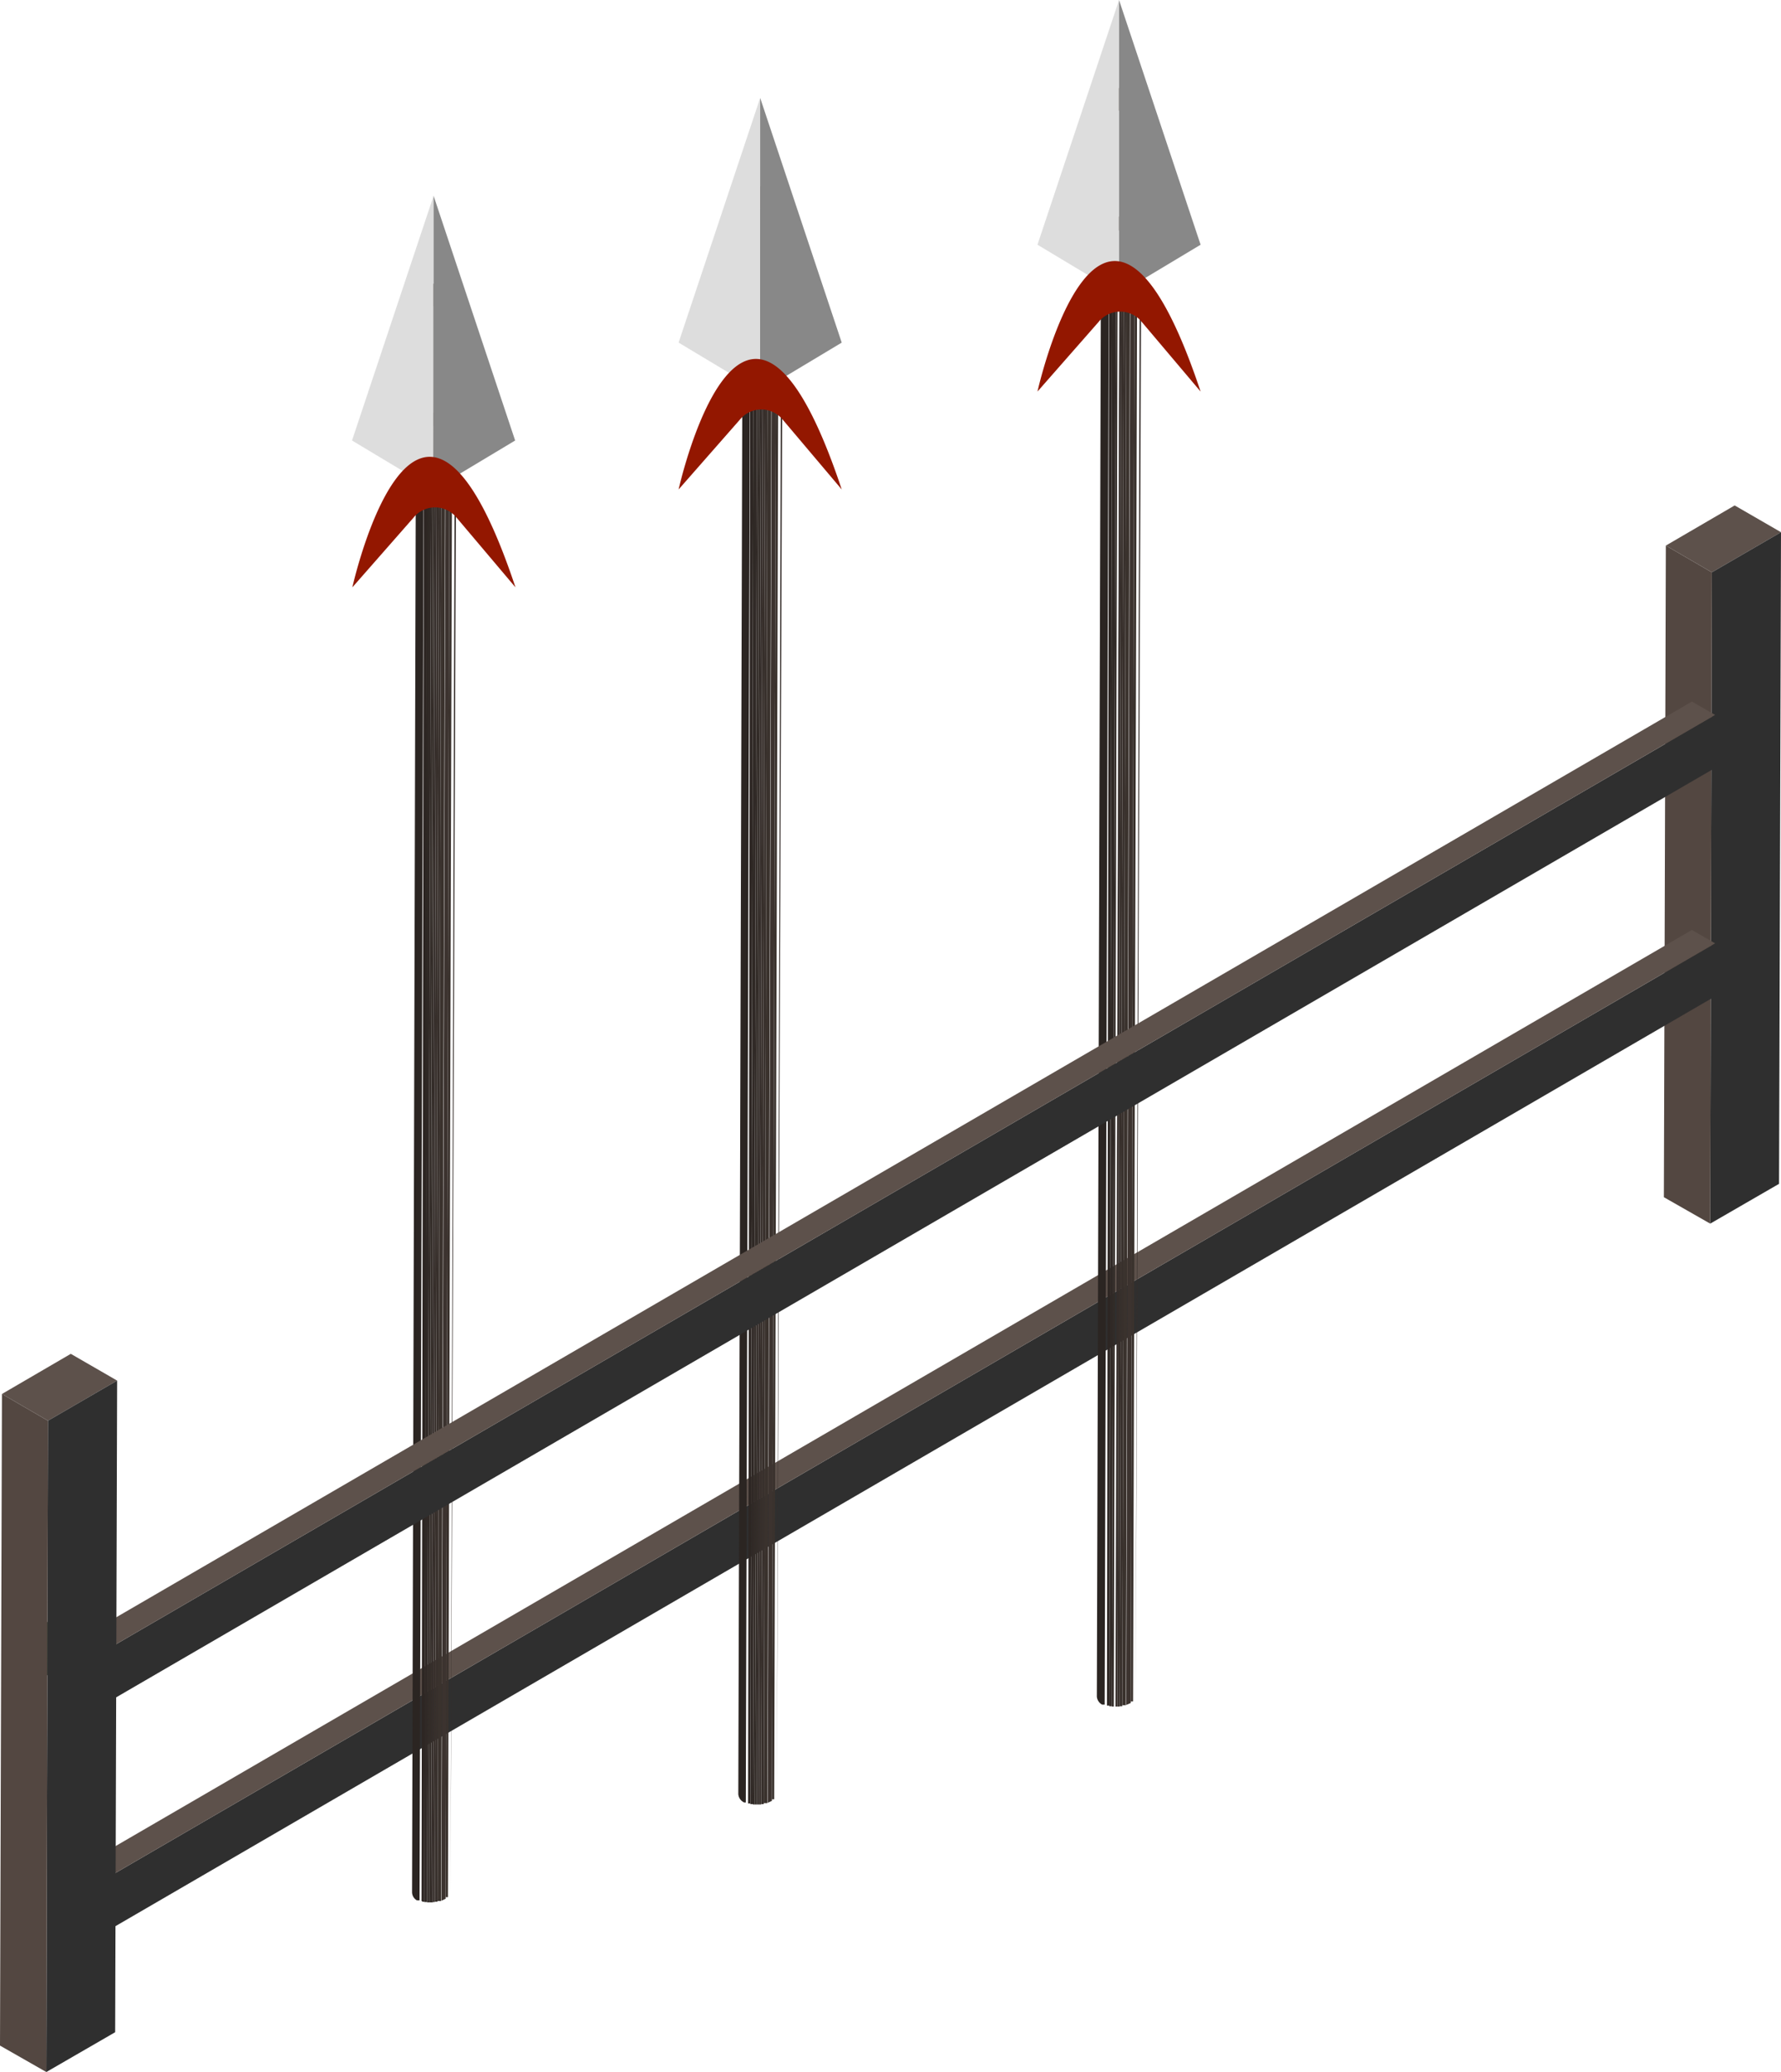 <svg xmlns="http://www.w3.org/2000/svg" xmlns:xlink="http://www.w3.org/1999/xlink" viewBox="0 0 54.59 63.5"><defs><style>.cls-1{fill:none;}.cls-2{fill:#1c3c28;}.cls-3{fill:#5d514b;}.cls-4{fill:#2f2f2f;}.cls-5{fill:#534741;}.cls-6{isolation:isolate;}.cls-7{clip-path:url(#clip-path);}.cls-8{fill:#302926;}.cls-9{fill:#322b27;}.cls-10{fill:#332c28;}.cls-11{fill:#352d2a;}.cls-12{fill:#372f2b;}.cls-13{fill:#38302c;}.cls-14{fill:#3a322d;}.cls-15{fill:#3c332f;}.cls-16{fill:#2e2824;}.cls-17{fill:#2d2623;}.cls-18{fill:#2b2522;}.cls-19{fill:#483d38;}.cls-20{fill:#ddd;}.cls-21{fill:#888;}.cls-22{fill:#931700;}.cls-23{clip-path:url(#clip-path-2);}.cls-24{clip-path:url(#clip-path-3);}</style><clipPath id="clip-path"><path class="cls-1" d="M24,6.05,23.82,55a.29.29,0,0,1-.17.24.89.89,0,0,1-.84,0,.31.31,0,0,1-.18-.25L22.77,6a.31.31,0,0,0,.18.25.89.89,0,0,0,.84,0A.28.28,0,0,0,24,6.05Z"/></clipPath><clipPath id="clip-path-2"><path class="cls-1" d="M35,3,34.83,52a.31.31,0,0,1-.18.25.91.91,0,0,1-.85,0,.31.31,0,0,1-.18-.25L33.76,3a.31.31,0,0,0,.18.25.91.91,0,0,0,.85,0A.31.31,0,0,0,35,3Z"/></clipPath><clipPath id="clip-path-3"><path class="cls-1" d="M14,9,13.82,58a.31.31,0,0,1-.17.25.94.94,0,0,1-.85,0,.29.29,0,0,1-.17-.25L12.76,9a.31.31,0,0,0,.18.25.94.94,0,0,0,.85,0A.31.31,0,0,0,14,9Z"/></clipPath></defs><title>资源 4</title><g id="图层_2" data-name="图层 2"><g id="图层_1-2" data-name="图层 1"><polygon class="cls-2" points="2.73 57.87 2.73 59.5 2.02 59.09 2.02 57.46 2.73 57.87"/><polygon class="cls-2" points="1.73 49.87 1.73 51.5 1.02 51.09 1.02 49.46 1.73 49.87"/><polygon class="cls-3" points="54.59 16.31 52.47 17.54 51.06 16.72 53.17 15.49 54.59 16.31"/><polygon class="cls-4" points="54.59 16.31 54.53 36.28 52.42 37.5 52.47 17.54 54.59 16.31"/><polygon class="cls-5" points="52.47 17.54 52.42 37.5 51 36.69 51.06 16.72 52.47 17.54"/><polygon class="cls-5" points="14.92 12.85 13.99 13.7 13.06 12.85 13.99 12 14.92 12.85"/><polygon class="cls-4" points="2.73 57.87 52.57 28.91 52.56 30.54 2.73 59.5 2.73 57.87"/><polygon class="cls-3" points="2.02 57.46 51.86 28.5 52.57 28.91 2.73 57.87 2.02 57.46"/><polygon class="cls-5" points="24.92 9.85 23.99 10.7 23.06 9.85 23.99 9 24.92 9.85"/><g class="cls-6"><g class="cls-6"><g class="cls-7"><g class="cls-6"><polyline class="cls-8" points="23.96 6.05 23.82 54.96 23.82 54.96 23.96 6.05 23.96 6.05"/><path class="cls-9" d="M24,6.05,23.82,55v0L24,6.09v0"/><path class="cls-10" d="M24,6.09,23.82,55v0L24,6.12v0"/><path class="cls-11" d="M24,6.12,23.81,55l0,0,.14-48.91,0,0"/><path class="cls-12" d="M23.93,6.16l-.14,48.91,0,0,.14-48.91,0,0"/><path class="cls-13" d="M23.91,6.19,23.77,55.1l0,0,.14-48.91,0,0"/><path class="cls-14" d="M23.87,6.23l-.14,48.91a.18.18,0,0,1-.07,0L23.8,6.28a.18.18,0,0,0,.07,0"/><path class="cls-15" d="M23.8,6.28l-.14,48.91h0l-.13.06.14-48.91.13-.06h0"/><path class="cls-14" d="M23.66,6.35l-.14,48.91-.11,0,.13-48.91.12,0"/><path class="cls-13" d="M23.54,6.38l-.13,48.91h-.08l.14-48.91h.07"/><path class="cls-12" d="M23.47,6.39,23.33,55.3h-.07L23.4,6.39h.07"/><path class="cls-11" d="M23.4,6.39,23.26,55.3H23.2l.14-48.91h.06"/><path class="cls-10" d="M23.34,6.39,23.2,55.3h-.06l.14-48.91h.06"/><path class="cls-9" d="M23.28,6.39,23.14,55.3h-.06l.14-48.91h.06"/><path class="cls-8" d="M23.22,6.38l-.14,48.91H23l.14-48.91h.06"/><path class="cls-16" d="M23.16,6.37,23,55.28H23L23.1,6.36h.06"/><path class="cls-17" d="M23.1,6.36,23,55.27l-.07,0L23,6.33l.07,0"/><path class="cls-18" d="M23,6.33l-.14,48.91-.08,0a.31.31,0,0,1-.18-.25L22.77,6a.31.31,0,0,0,.18.25l.08,0"/></g></g></g><path class="cls-19" d="M23.79,5.8c.23.14.23.36,0,.49a.89.89,0,0,1-.84,0c-.24-.13-.24-.35,0-.49A1,1,0,0,1,23.79,5.8Z"/></g><polygon class="cls-20" points="23.3 12 20.8 10.5 23.3 3 23.3 12"/><polyline class="cls-21" points="23.3 12 25.8 10.5 23.3 3"/><path class="cls-22" d="M20.8,15s2-9,5,0L24,12.87a.85.85,0,0,0-1.33,0Z"/><polygon class="cls-5" points="35.92 6.85 34.99 7.7 34.06 6.85 34.99 6 35.92 6.85"/><g class="cls-6"><g class="cls-6"><g class="cls-23"><g class="cls-6"><polyline class="cls-8" points="34.97 3.04 34.83 51.95 34.83 51.96 34.97 3.05 34.97 3.04"/><path class="cls-9" d="M35,3.05,34.83,52s0,0,0,0L35,3.08v0"/><path class="cls-10" d="M35,3.08,34.82,52a0,0,0,0,1,0,0L35,3.12a.08.08,0,0,0,0,0"/><path class="cls-11" d="M35,3.12,34.81,52s0,0,0,0l.14-48.91v0"/><path class="cls-12" d="M34.94,3.15,34.8,52.06l0,0,.14-48.91,0,0"/><path class="cls-13" d="M34.91,3.19,34.77,52.1l0,0,.14-48.91,0,0"/><path class="cls-14" d="M34.87,3.23l-.14,48.91a.18.18,0,0,1-.07,0l.13-48.91.08,0"/><path class="cls-15" d="M34.79,3.28l-.13,48.91h0l-.14.06.14-48.91.14-.06h0"/><path class="cls-14" d="M34.65,3.35l-.14,48.91-.11,0,.14-48.91.11,0"/><path class="cls-13" d="M34.54,3.38,34.4,52.29h-.08l.14-48.91h.08"/><path class="cls-12" d="M34.46,3.39,34.32,52.3h-.07l.14-48.91h.07"/><path class="cls-11" d="M34.39,3.39,34.25,52.3h-.06l.14-48.91h.06"/><path class="cls-10" d="M34.33,3.39,34.19,52.3h0l.13-48.91h.06"/><path class="cls-9" d="M34.27,3.39,34.14,52.3h-.06l.14-48.91h.05"/><path class="cls-8" d="M34.22,3.38l-.14,48.91H34l.14-48.91h.06"/><path class="cls-16" d="M34.16,3.37,34,52.28H34L34.1,3.36h.06"/><path class="cls-17" d="M34.1,3.36,34,52.27l-.07,0L34,3.33l.07,0"/><path class="cls-18" d="M34,3.33l-.14,48.91-.09,0a.31.31,0,0,1-.18-.25L33.76,3a.31.31,0,0,0,.18.25l.09,0"/></g></g></g><path class="cls-19" d="M34.79,2.8c.24.14.23.35,0,.49a.91.91,0,0,1-.85,0c-.24-.13-.24-.35,0-.49A.91.91,0,0,1,34.79,2.8Z"/></g><polygon class="cls-20" points="34.3 9 31.8 7.5 34.3 0 34.3 9"/><polyline class="cls-21" points="34.3 9 36.8 7.5 34.3 0"/><path class="cls-22" d="M31.8,12s2-9,5,0L35,9.87a.85.85,0,0,0-1.33,0Z"/><g class="cls-6"><g class="cls-6"><g class="cls-24"><g class="cls-6"><polyline class="cls-8" points="13.96 9.04 13.82 57.95 13.82 57.96 13.96 9.05 13.96 9.04"/><path class="cls-9" d="M14,9.05,13.82,58v0L14,9.08v0"/><path class="cls-10" d="M14,9.08,13.82,58s0,0,0,0L14,9.12s0,0,0,0"/><path class="cls-11" d="M14,9.12,13.81,58l0,0,.14-48.91,0,0"/><path class="cls-12" d="M13.93,9.15l-.14,48.91a.08.08,0,0,1,0,0l.14-48.91,0,0"/><path class="cls-13" d="M13.91,9.19,13.77,58.1l0,0,.14-48.91,0,0"/><path class="cls-14" d="M13.87,9.23l-.14,48.91-.07,0,.13-48.9.08-.06"/><path class="cls-15" d="M13.79,9.29l-.13,48.9h0l-.13.06.14-48.91.13-.06h0"/><path class="cls-14" d="M13.66,9.35l-.14,48.91-.11,0,.13-48.91.12,0"/><path class="cls-13" d="M13.54,9.37l-.13,48.91h-.08l.14-48.9.07,0"/><path class="cls-12" d="M13.47,9.39l-.14,48.9h-.06L13.4,9.39h.07"/><path class="cls-11" d="M13.4,9.39,13.27,58.3h-.06l.13-48.91h.06"/><path class="cls-10" d="M13.34,9.39,13.21,58.3h-.06l.14-48.91h.05"/><path class="cls-9" d="M13.29,9.39,13.15,58.3h-.06l.14-48.91h.06"/><path class="cls-8" d="M13.23,9.38l-.14,48.91H13l.14-48.91h.06"/><path class="cls-16" d="M13.17,9.37,13,58.28l-.06,0L13.1,9.35l.07,0"/><path class="cls-17" d="M13.1,9.35,13,58.26l-.08,0L13,9.33l.07,0"/><path class="cls-18" d="M13,9.33l-.14,48.91-.09,0a.29.29,0,0,1-.17-.25L12.76,9a.31.31,0,0,0,.18.25l.09,0"/></g></g></g><path class="cls-19" d="M13.78,8.8c.24.13.24.35,0,.49a.94.94,0,0,1-.85,0c-.23-.14-.24-.35,0-.49A.89.89,0,0,1,13.78,8.8Z"/></g><polygon class="cls-4" points="2.73 50.87 52.57 21.91 52.56 23.54 2.73 52.5 2.73 50.87"/><polygon class="cls-3" points="2.02 50.46 51.86 21.5 52.57 21.91 2.73 50.87 2.02 50.46"/><polygon class="cls-3" points="3.59 42.31 1.47 43.54 0.06 42.72 2.17 41.49 3.59 42.31"/><polygon class="cls-4" points="3.59 42.31 3.53 62.28 1.42 63.5 1.47 43.54 3.59 42.31"/><polygon class="cls-5" points="1.47 43.54 1.42 63.5 0 62.69 0.06 42.72 1.47 43.54"/><polygon class="cls-20" points="13.29 15 10.79 13.5 13.29 6 13.29 15"/><polyline class="cls-21" points="13.29 15 15.79 13.5 13.29 6"/><path class="cls-22" d="M10.8,18s2-9,5,0L14,15.87a.85.85,0,0,0-1.33,0Z"/></g></g></svg>